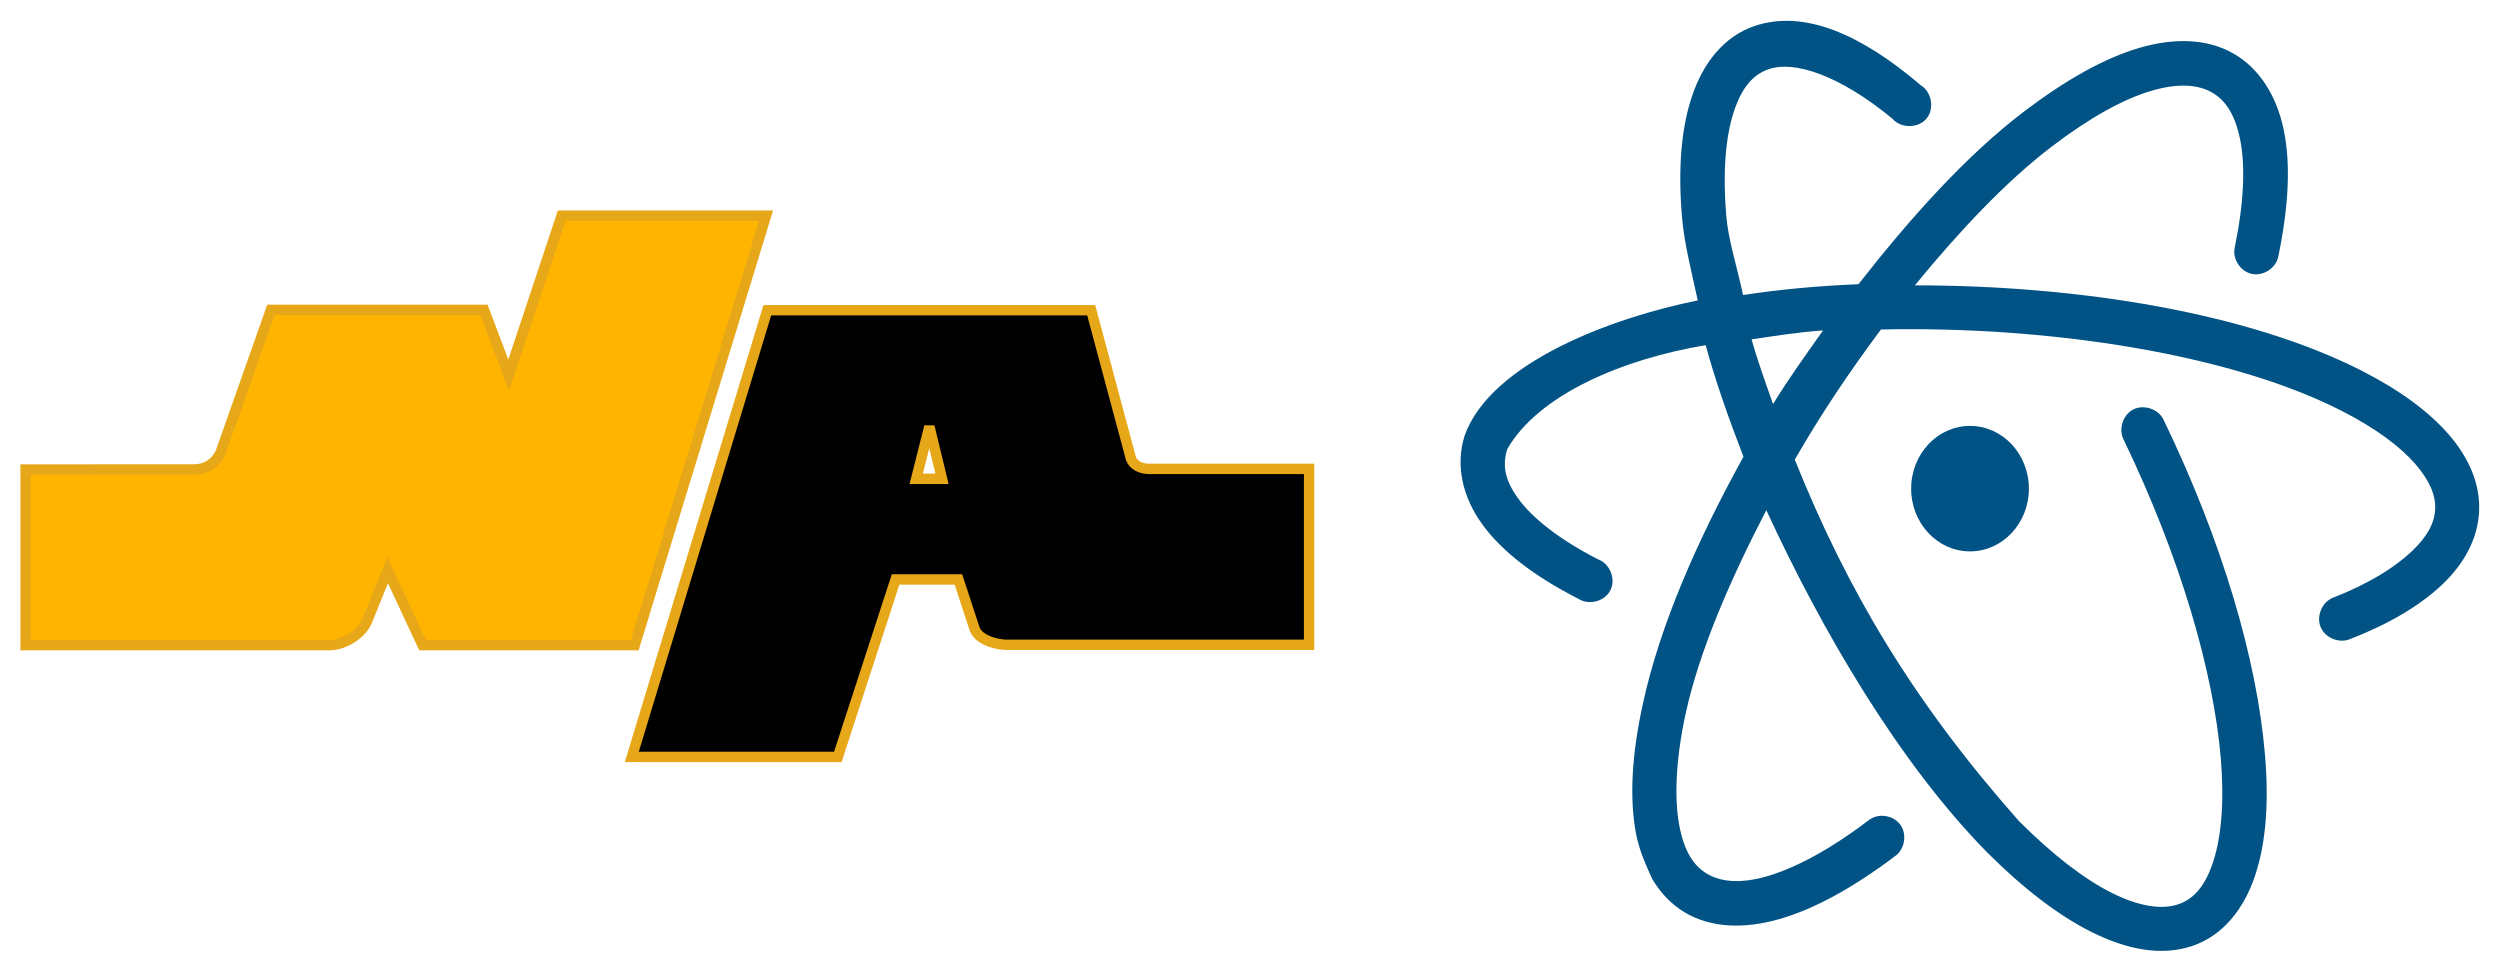 <?xml version="1.0" encoding="UTF-8" standalone="no"?>
<svg
   xmlns:dc="http://purl.org/dc/elements/1.1/"
   xmlns:cc="http://creativecommons.org/ns#"
   xmlns:rdf="http://www.w3.org/1999/02/22-rdf-syntax-ns#"
   xmlns:svg="http://www.w3.org/2000/svg"
   xmlns="http://www.w3.org/2000/svg"
   xmlns:sodipodi="http://sodipodi.sourceforge.net/DTD/sodipodi-0.dtd"
   xmlns:inkscape="http://www.inkscape.org/namespaces/inkscape"
   width="1200.886"
   height="466.767"
   viewBox="51.344 196.683 1200.886 466.767"
   version="1.1"
   id="svg4"
   sodipodi:docname="scienceclub.svg"
   inkscape:version="0.92.2 (5c3e80d, 2017-08-06)">
  <defs
     id="defs8" />
  <sodipodi:namedview
     pagecolor="#ffffff"
     bordercolor="#666666"
     borderopacity="1"
     objecttolerance="10"
     gridtolerance="10"
     guidetolerance="10"
     inkscape:pageopacity="0"
     inkscape:pageshadow="2"
     inkscape:window-width="2560"
     inkscape:window-height="1361"
     id="namedview6"
     showgrid="false"
     scale-x="1"
     fit-margin-top="10"
     fit-margin-left="10"
     fit-margin-right="10"
     fit-margin-bottom="10"
     inkscape:zoom="1.1695292"
     inkscape:cx="436.9607"
     inkscape:cy="146.3398"
     inkscape:window-x="-9"
     inkscape:window-y="-9"
     inkscape:window-maximized="1"
     inkscape:current-layer="svg4" />
  <path
     d="m 1025.926,431.409 c 0,-16.649 -12.649,-30.136 -28.275,-30.136 -15.626,0 -28.275,13.487 -28.275,30.136 0,16.649 12.649,30.136 28.275,30.136 15.626,0 28.275,-13.486 28.275,-30.136 z m -180.815,187.699 c 3.906,6.511 9.115,11.999 15.439,15.812 12.649,7.534 28.555,8.092 45.483,3.255 16.928,-4.837 35.717,-15.161 56.087,-30.601 4.371,-3.441 5.301,-10.604 1.859,-14.976 -3.441,-4.464 -10.51,-5.395 -14.975,-1.953 -18.882,14.417 -35.717,23.16 -48.925,26.974 -13.208,3.814 -22.416,2.512 -28.74,-1.209 -6.325,-3.721 -11.069,-10.696 -13.395,-23.532 -2.326,-12.836 -1.767,-31.066 3.163,-53.668 6.604,-30.043 21.206,-63.714 38.692,-97.478 26.881,58.319 63.807,121.382 106.034,164.354 17.114,17.114 34.136,30.322 50.6,38.507 16.463,8.092 32.926,11.534 47.901,6.511 14.975,-5.022 25.021,-18.044 30.321,-34.042 5.302,-15.998 6.604,-35.717 4.651,-58.133 -3.813,-45.019 -20.184,-101.663 -48.739,-160.726 -2.418,-5.022 -9.301,-7.348 -14.323,-4.93 -5.023,2.418 -7.349,9.301 -4.93,14.324 27.624,57.295 43.251,111.894 46.785,153.192 1.768,20.648 0.279,37.948 -3.628,49.762 -3.906,11.905 -9.394,18.044 -16.928,20.556 -7.534,2.511 -18.23,1.209 -31.531,-5.396 -13.394,-6.604 -28.834,-18.603 -44.832,-34.601 -50.971,-57.574 -82.502,-110.871 -107.708,-173.654 12.649,-21.951 26.322,-42.32 41.39,-62.504 81.2,-1.767 168.167,11.906 221.277,39.065 16.463,8.371 28.275,17.3 35.438,25.579 7.162,8.278 9.859,15.347 9.487,21.765 -0.279,6.418 -3.534,12.929 -11.44,20.37 -7.906,7.44 -20.37,15.347 -37.577,22.044 -5.209,2.046 -8.092,8.65 -6.046,13.951 2.046,5.209 8.65,8.093 13.952,6.046 18.975,-7.348 33.67,-16.091 44.46,-26.229 10.696,-10.138 17.207,-22.229 17.765,-35.251 0.651,-12.929 -4.836,-25.672 -14.51,-36.833 -9.673,-11.162 -23.532,-21.3 -41.669,-30.601 -54.691,-27.904 -135.892,-41.111 -214.859,-41.111 21.3,-25.951 43.437,-49.576 65.574,-66.504 18.603,-14.231 34.973,-23.16 48.181,-26.974 13.207,-3.907 22.509,-2.791 28.833,0.744 6.325,3.534 11.162,10.231 13.673,22.695 2.512,12.371 1.954,29.857 -2.604,51.901 -1.21,5.488 2.79,11.534 8.277,12.65 5.488,1.116 11.534,-2.791 12.65,-8.278 4.93,-23.904 6.046,-43.995 2.697,-60.551 -3.349,-16.556 -11.72,-29.95 -24.369,-37.112 -12.65,-7.162 -28.369,-7.534 -45.204,-2.604 -16.742,4.93 -35.252,15.347 -55.343,30.601 -27.718,21.114 -54.227,50.692 -79.433,82.875 -19.439,0.837 -37.112,2.418 -55.436,5.208 -2.883,-13.487 -7.162,-26.602 -8.092,-38.228 -1.768,-20.649 -0.279,-37.949 3.627,-49.762 3.907,-11.906 9.395,-18.044 16.929,-20.556 11.72,-4 33.205,2.325 59.342,23.904 4,4.651 12.371,4.651 16.277,-0.093 3.999,-4.744 2.512,-12.929 -2.79,-16.091 -28.648,-24.462 -55.994,-36.368 -79.619,-28.461 -14.975,5.022 -25.021,18.044 -30.322,34.135 -5.302,15.999 -6.604,35.717 -4.65,58.133 1.023,12.185 4.558,25.858 7.534,39.624 -40.646,8.092 -99.431,29.764 -111.987,64.923 -4.465,14.138 -1.116,29.392 8.464,42.6 9.581,13.208 25.207,25.113 46.228,35.81 5.022,3.256 12.743,1.209 15.347,-4.186 2.697,-5.395 -0.278,-12.742 -5.952,-14.789 -19.067,-9.766 -31.811,-20.091 -38.414,-29.299 -6.604,-9.115 -7.534,-16.091 -5.209,-23.625 14.975,-26.229 55.621,-43.344 95.338,-49.948 4.465,16.649 11.161,35.624 18.138,53.575 -22.323,40.46 -40.089,80.921 -48.273,118.498 -5.396,24.463 -6.512,45.111 -3.442,62.04 1.489,8.369 5.024,16.088 8.001,22.506 z m 57.946,-228.253 c -3.721,-10.603 -7.534,-21.114 -10.324,-31.159 11.44,-1.674 22.229,-3.441 34.321,-4.278 -8.371,11.812 -16.463,23.067 -24.09,35.438 h 0.093 z"
     id="path2"
     inkscape:connector-curvature="0"
     style="fill:#005384;fill-opacity:1"
     sodipodi:nodetypes="sssssccscccscsccccccccccccccccccccccccccccccccccccsccccccccccccccccccccccccccccccccc" />
  <g
     id="g2882"
     transform="matrix(1.319,0,0,1.319,708.56,-135.375)">
    <path
       inkscape:connector-curvature="0"
       id="path4535-8"
       d="m -218.832,364.731 -49.35,162.67 75.027,0.011 21.037,-64.637 h 22.883 l 5.836,17.838 c 1.09,3.452 6.06,5.596 11.088,5.953 h 110.793 v -64.057 h -58.342 c -2.843,-0.026 -5.581,-1.256 -6.533,-3.723 l -14.482,-54.055 z m 59.029,42.363 4.598,19.025 h -9.4 z"
       style="display:inline;opacity:1;fill:#000000;fill-opacity:1;stroke:#e6a818;stroke-width:3.78;stroke-linecap:butt;stroke-linejoin:miter;stroke-miterlimit:4;stroke-dasharray:none;stroke-opacity:1" />
    <g
       transform="matrix(3.78,0,0,3.78,-642.068,73.879)"
       id="g1177-3"
       style="display:inline;opacity:1;fill:#feb401;fill-opacity:1;stroke:#e6a818;stroke-width:1;stroke-miterlimit:4;stroke-dasharray:none;stroke-opacity:1">
      <path
         style="fill:#feb401;fill-opacity:1;stroke:#e6a818;stroke-width:1;stroke-linecap:butt;stroke-linejoin:miter;stroke-miterlimit:4;stroke-dasharray:none;stroke-opacity:1"
         d="m 40.509,92.29 v 16.921 h 29.294 c 1.137,0 2.845,-0.788 3.562,-2.216 l 2.02,-5.007 3.367,7.223 20.446,0.003 12.649,-41.382 H 92.152 L 87.048,83.189 84.67,76.911 H 64.142 l -4.829,13.685 c -0.264,0.644 -1.028,1.691 -2.611,1.69 z"
         id="path3727-0"
         inkscape:connector-curvature="0"
         sodipodi:nodetypes="ccscccccccccccc"
         inkscape:export-xdpi="500"
         inkscape:export-ydpi="500" />
    </g>
  </g>
</svg>
